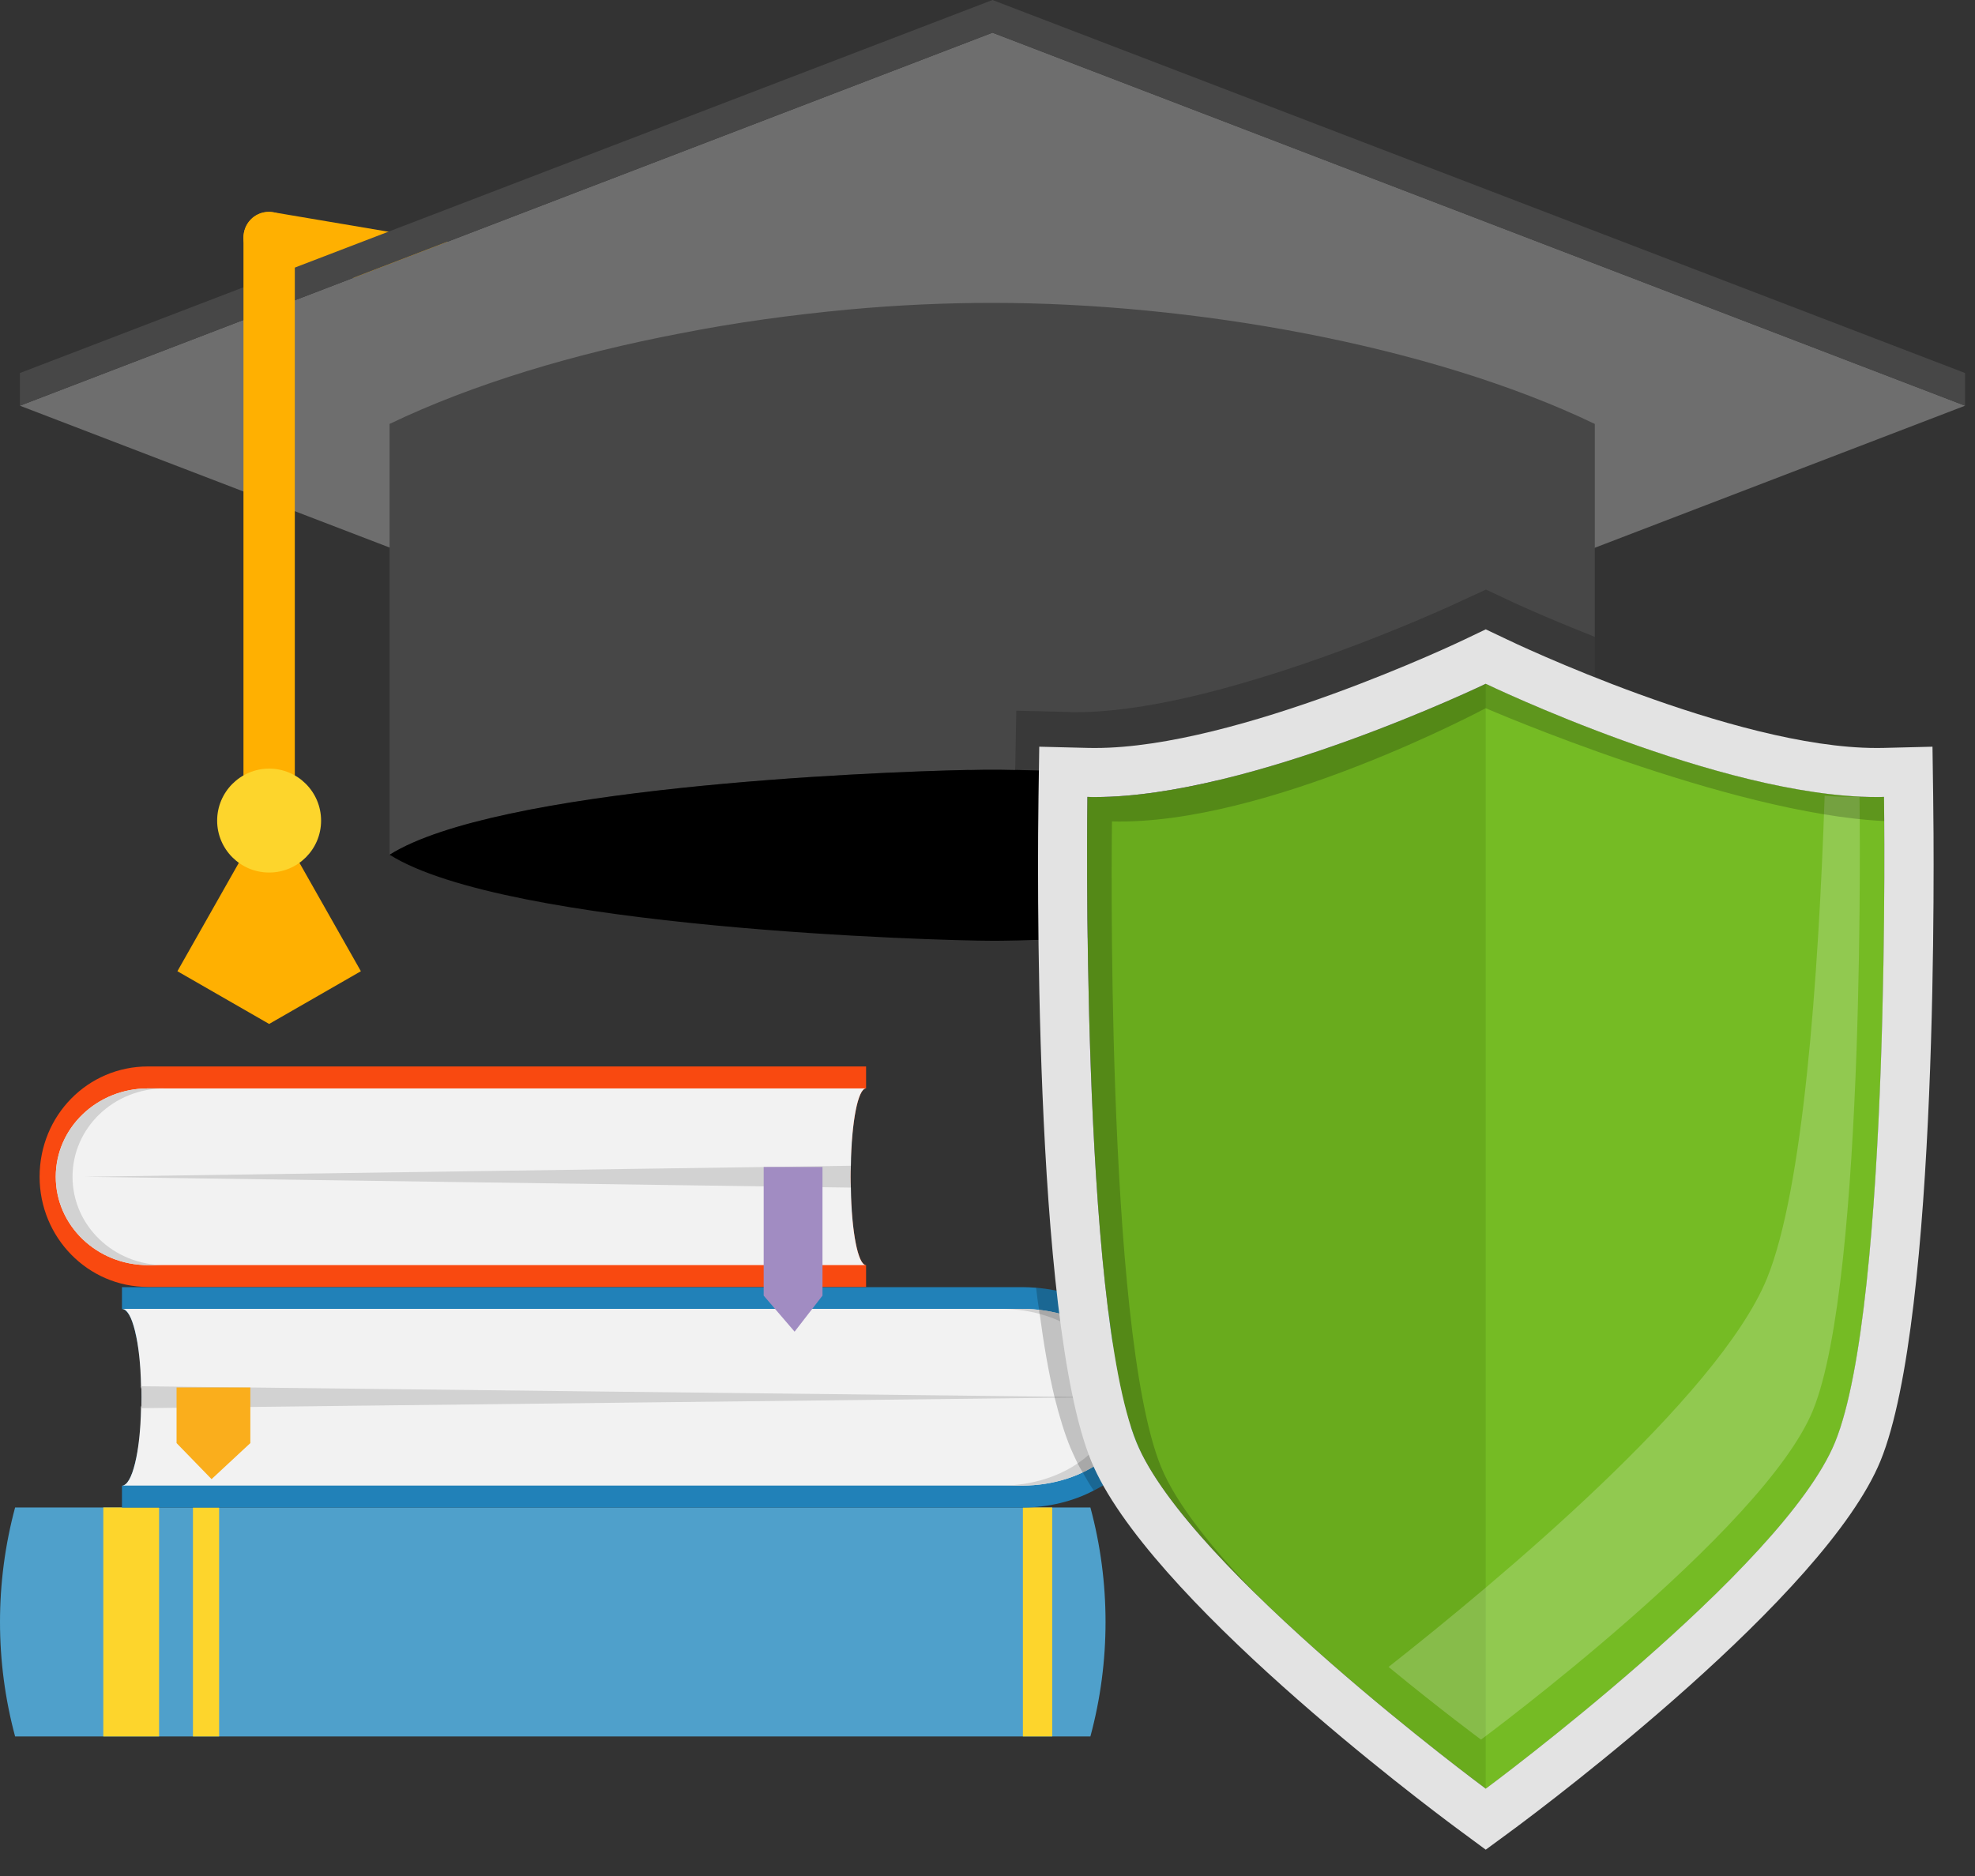 <svg width="40" height="38" viewBox="0 0 40 38" fill="none" xmlns="http://www.w3.org/2000/svg">
<rect x="0" y="0" width="40" height="38" fill="#333333" stroke="none"/>
<path d="M20.096 7.81C20.346 7.81 20.568 7.631 20.609 7.377C20.658 7.094 20.467 6.826 20.184 6.777L5.538 4.3C5.245 4.247 4.985 4.443 4.939 4.725C4.891 5.008 5.08 5.277 5.365 5.324L20.01 7.803C20.038 7.808 20.069 7.81 20.096 7.81Z" fill="#FFB001"/>
<path d="M20.101 0.662L39.799 8.218L20.101 15.776L0.403 8.218L20.101 0.662Z" fill="#6E6E6E"/>
<path d="M20.101 0L39.799 7.556V8.218L20.101 0.662L0.403 8.218V7.556L20.101 0Z" fill="#474747"/>
<path d="M32.3 8.587V17.314C30.162 15.966 22.727 15.645 20.571 15.596C20.564 15.596 20.564 15.596 20.558 15.596C20.354 15.59 20.193 15.59 20.095 15.59C19.995 15.59 19.841 15.59 19.637 15.596C17.506 15.638 10.046 15.961 7.89 17.314V8.587C9.578 7.777 11.64 7.16 13.786 6.752C14.91 6.53 16.054 6.376 17.185 6.27C18.18 6.178 19.156 6.135 20.095 6.135C24.124 6.134 28.956 6.981 32.3 8.587Z" fill="#474747"/>
<path d="M32.3 17.313C30.162 18.667 22.727 19.001 20.571 19.05C20.36 19.056 20.193 19.056 20.094 19.056C18.983 19.056 10.256 18.802 7.89 17.313C10.046 15.96 17.506 15.638 19.637 15.595C19.841 15.589 19.995 15.589 20.094 15.589C20.193 15.589 20.354 15.589 20.558 15.595C20.564 15.595 20.564 15.595 20.57 15.595C22.727 15.645 30.162 15.966 32.3 17.313Z" fill="black"/>
<path d="M5.451 17.142C5.738 17.142 5.971 16.909 5.971 16.623V4.812C5.971 4.526 5.738 4.293 5.451 4.293C5.163 4.293 4.931 4.526 4.931 4.812V16.623C4.931 16.909 5.163 17.142 5.451 17.142Z" fill="#FFB001"/>
<path d="M3.593 19.673L5.451 20.741L7.309 19.673L5.823 17.05H5.079L3.593 19.673Z" fill="#FFB001"/>
<path d="M4.398 16.623C4.398 17.203 4.87 17.674 5.451 17.674C6.032 17.674 6.503 17.203 6.503 16.623C6.503 16.042 6.032 15.569 5.451 15.569C4.87 15.569 4.398 16.042 4.398 16.623Z" fill="#FDD52C"/>
<path d="M0.306 35.173C7.565 35.173 14.825 35.173 22.084 35.173C22.493 33.659 22.493 32.05 22.084 30.535C14.825 30.535 7.565 30.535 0.306 30.535C-0.102 32.05 -0.102 33.659 0.306 35.173Z" fill="#4FA0CB"/>
<path d="M3.222 30.535H2.092V35.173H3.222V30.535Z" fill="#FDD52C"/>
<path d="M4.438 30.535H3.908V35.173H4.438V30.535Z" fill="#FDD52C"/>
<path d="M21.311 30.535H20.717V35.173H21.311V30.535Z" fill="#FDD52C"/>
<path d="M23.444 28.301C23.444 29.098 22.931 29.803 22.152 30.192C21.738 30.409 21.25 30.532 20.719 30.538H2.47V30.094C2.575 30.094 2.667 29.921 2.736 29.631C2.81 29.352 2.86 28.964 2.864 28.525C2.871 28.45 2.871 28.376 2.871 28.301C2.871 28.227 2.871 28.153 2.864 28.08C2.86 27.641 2.809 27.258 2.736 26.979C2.736 26.961 2.73 26.942 2.723 26.924C2.717 26.887 2.705 26.855 2.692 26.819C2.68 26.777 2.667 26.732 2.65 26.701C2.631 26.657 2.612 26.621 2.588 26.596C2.551 26.547 2.513 26.516 2.47 26.516V26.072H20.694C20.793 26.072 20.886 26.077 20.978 26.084H20.985C22.375 26.201 23.444 27.139 23.444 28.301Z" fill="#2181B8"/>
<path d="M2.471 30.092H20.697C21.989 30.092 23.036 29.294 23.036 28.302C23.036 27.312 21.99 26.512 20.697 26.512H2.471C2.677 26.512 2.842 27.194 2.856 28.08C2.87 28.154 2.87 28.228 2.87 28.302C2.87 28.377 2.87 28.45 2.856 28.524C2.841 29.411 2.677 30.092 2.471 30.092Z" fill="#F2F2F2"/>
<path d="M22.613 28.302C22.613 27.312 21.568 26.512 20.274 26.512H20.697C21.989 26.512 23.035 27.312 23.035 28.302C23.035 29.294 21.989 30.092 20.697 30.092H20.274C21.567 30.092 22.613 29.294 22.613 28.302Z" fill="#D2D2D2"/>
<path d="M2.87 28.302C2.87 28.377 2.87 28.45 2.856 28.524L22.305 28.302L2.856 28.08C2.87 28.154 2.87 28.228 2.87 28.302Z" fill="#D2D2D2"/>
<path d="M3.576 29.231L4.285 29.961L5.07 29.231V28.104H3.576V29.231Z" fill="#FAAE1C"/>
<path d="M17.223 23.837C17.223 24.827 17.365 25.626 17.541 25.626V26.068H2.996C1.777 26.068 0.802 25.064 0.802 23.836C0.802 22.593 1.778 21.602 2.996 21.602H17.541V22.046C17.365 22.047 17.223 22.845 17.223 23.837Z" fill="#F94910"/>
<path d="M17.54 25.626H2.996C1.964 25.626 1.129 24.827 1.129 23.837C1.129 22.846 1.964 22.047 2.996 22.047H17.54C17.376 22.047 17.246 22.727 17.233 23.614C17.224 23.689 17.224 23.762 17.224 23.837C17.224 23.91 17.224 23.984 17.233 24.057C17.246 24.946 17.376 25.626 17.54 25.626Z" fill="#F2F2F2"/>
<path d="M1.469 23.837C1.469 22.845 2.301 22.047 3.333 22.047H2.996C1.965 22.047 1.13 22.845 1.13 23.837C1.13 24.827 1.965 25.626 2.996 25.626H3.333C2.301 25.626 1.469 24.827 1.469 23.837Z" fill="#D2D2D2"/>
<path d="M17.223 23.837C17.223 23.91 17.223 23.983 17.233 24.056L1.712 23.837L17.233 23.613C17.223 23.688 17.223 23.762 17.223 23.837Z" fill="#D2D2D2"/>
<path d="M16.658 26.244L16.093 26.974L15.467 26.244V23.638H16.658V26.244Z" fill="#A18CC2"/>
<path opacity="0.2" d="M23.444 28.301C23.444 29.098 22.931 29.803 22.152 30.192C22.066 30.069 21.998 29.945 21.93 29.828C21.893 29.766 21.856 29.704 21.825 29.642C21.775 29.537 21.726 29.432 21.683 29.333C21.565 29.049 21.461 28.71 21.361 28.314C21.361 28.307 21.361 28.301 21.355 28.289C21.238 27.802 21.139 27.232 21.058 26.62C21.046 26.589 21.046 26.564 21.046 26.534C21.02 26.386 21.002 26.237 20.984 26.082C22.375 26.201 23.444 27.139 23.444 28.301Z" fill="black"/>
<path opacity="0.2" d="M32.3 12.9V17.314C30.162 18.667 22.727 19.001 20.571 19.05C20.547 17.437 20.552 16.14 20.559 15.602V15.595C20.565 15.527 20.565 15.477 20.565 15.435L20.583 14.396L21.634 14.421C21.684 14.427 21.727 14.427 21.776 14.427C22.783 14.427 23.976 14.181 25.133 13.847C27.462 13.179 29.606 12.172 29.637 12.153L30.095 11.943L30.546 12.153C30.564 12.166 31.268 12.493 32.3 12.9Z" fill="black"/>
<path d="M30.091 13.851C30.091 13.851 25.168 16.224 22.024 16.142C22.024 16.142 21.872 26.409 23.017 29.214C24.064 31.774 30.091 36.231 30.091 36.231C30.091 36.231 36.118 31.774 37.164 29.214C38.311 26.409 38.156 16.142 38.156 16.142C35.015 16.224 30.091 13.851 30.091 13.851Z" fill="#69AB1D"/>
<path d="M37.165 29.213C36.118 31.774 30.09 36.232 30.09 36.232V13.85C30.09 13.85 35.015 16.222 38.158 16.143C38.158 16.143 38.312 26.409 37.165 29.213Z" fill="#75BB24"/>
<path opacity="0.2" d="M37.661 16.142C37.435 16.149 37.199 16.138 36.955 16.118C36.829 19.841 36.52 24.094 35.787 25.895C34.803 28.302 30.309 32.044 28.123 33.765C29.186 34.64 29.995 35.237 29.995 35.237C29.995 35.237 35.723 31 36.718 28.567C37.807 25.899 37.661 16.142 37.661 16.142Z" fill="white"/>
<path d="M30.091 13.851C30.091 13.851 34.853 16.145 38.001 16.145C38.054 16.145 38.106 16.145 38.157 16.142C38.157 16.142 38.311 26.409 37.165 29.214C36.118 31.774 30.091 36.231 30.091 36.231C30.091 36.231 24.064 31.774 23.017 29.214C21.872 26.409 22.024 16.142 22.024 16.142C22.077 16.145 22.129 16.145 22.183 16.145C25.328 16.144 30.091 13.851 30.091 13.851ZM30.091 12.748L29.66 12.954C29.615 12.977 25.063 15.151 22.183 15.151C22.137 15.151 22.093 15.151 22.05 15.15L21.048 15.125L21.033 16.127C21.017 17.2 20.911 26.682 22.098 29.589C23.219 32.327 28.861 36.556 29.501 37.031L30.091 37.467L30.684 37.031C31.322 36.556 36.965 32.327 38.087 29.589C39.273 26.682 39.168 17.2 39.153 16.127L39.139 15.125L38.134 15.15C38.092 15.151 38.048 15.151 38.002 15.151C35.114 15.151 30.568 12.977 30.525 12.954L30.091 12.748Z" fill="#E3E3E3"/>
<path opacity="0.2" d="M23.514 29.711C22.37 26.906 22.521 16.639 22.521 16.639C25.663 16.719 30.09 14.345 30.09 14.345C30.09 14.345 35.025 16.483 38.161 16.631C38.161 16.32 38.156 16.142 38.156 16.142C35.014 16.224 30.09 13.851 30.09 13.851C30.09 13.851 25.167 16.224 22.024 16.142C22.024 16.142 21.871 26.409 23.017 29.214C23.387 30.118 24.377 31.258 25.502 32.353C24.589 31.417 23.828 30.478 23.514 29.711Z" fill="black"/>
</svg>

